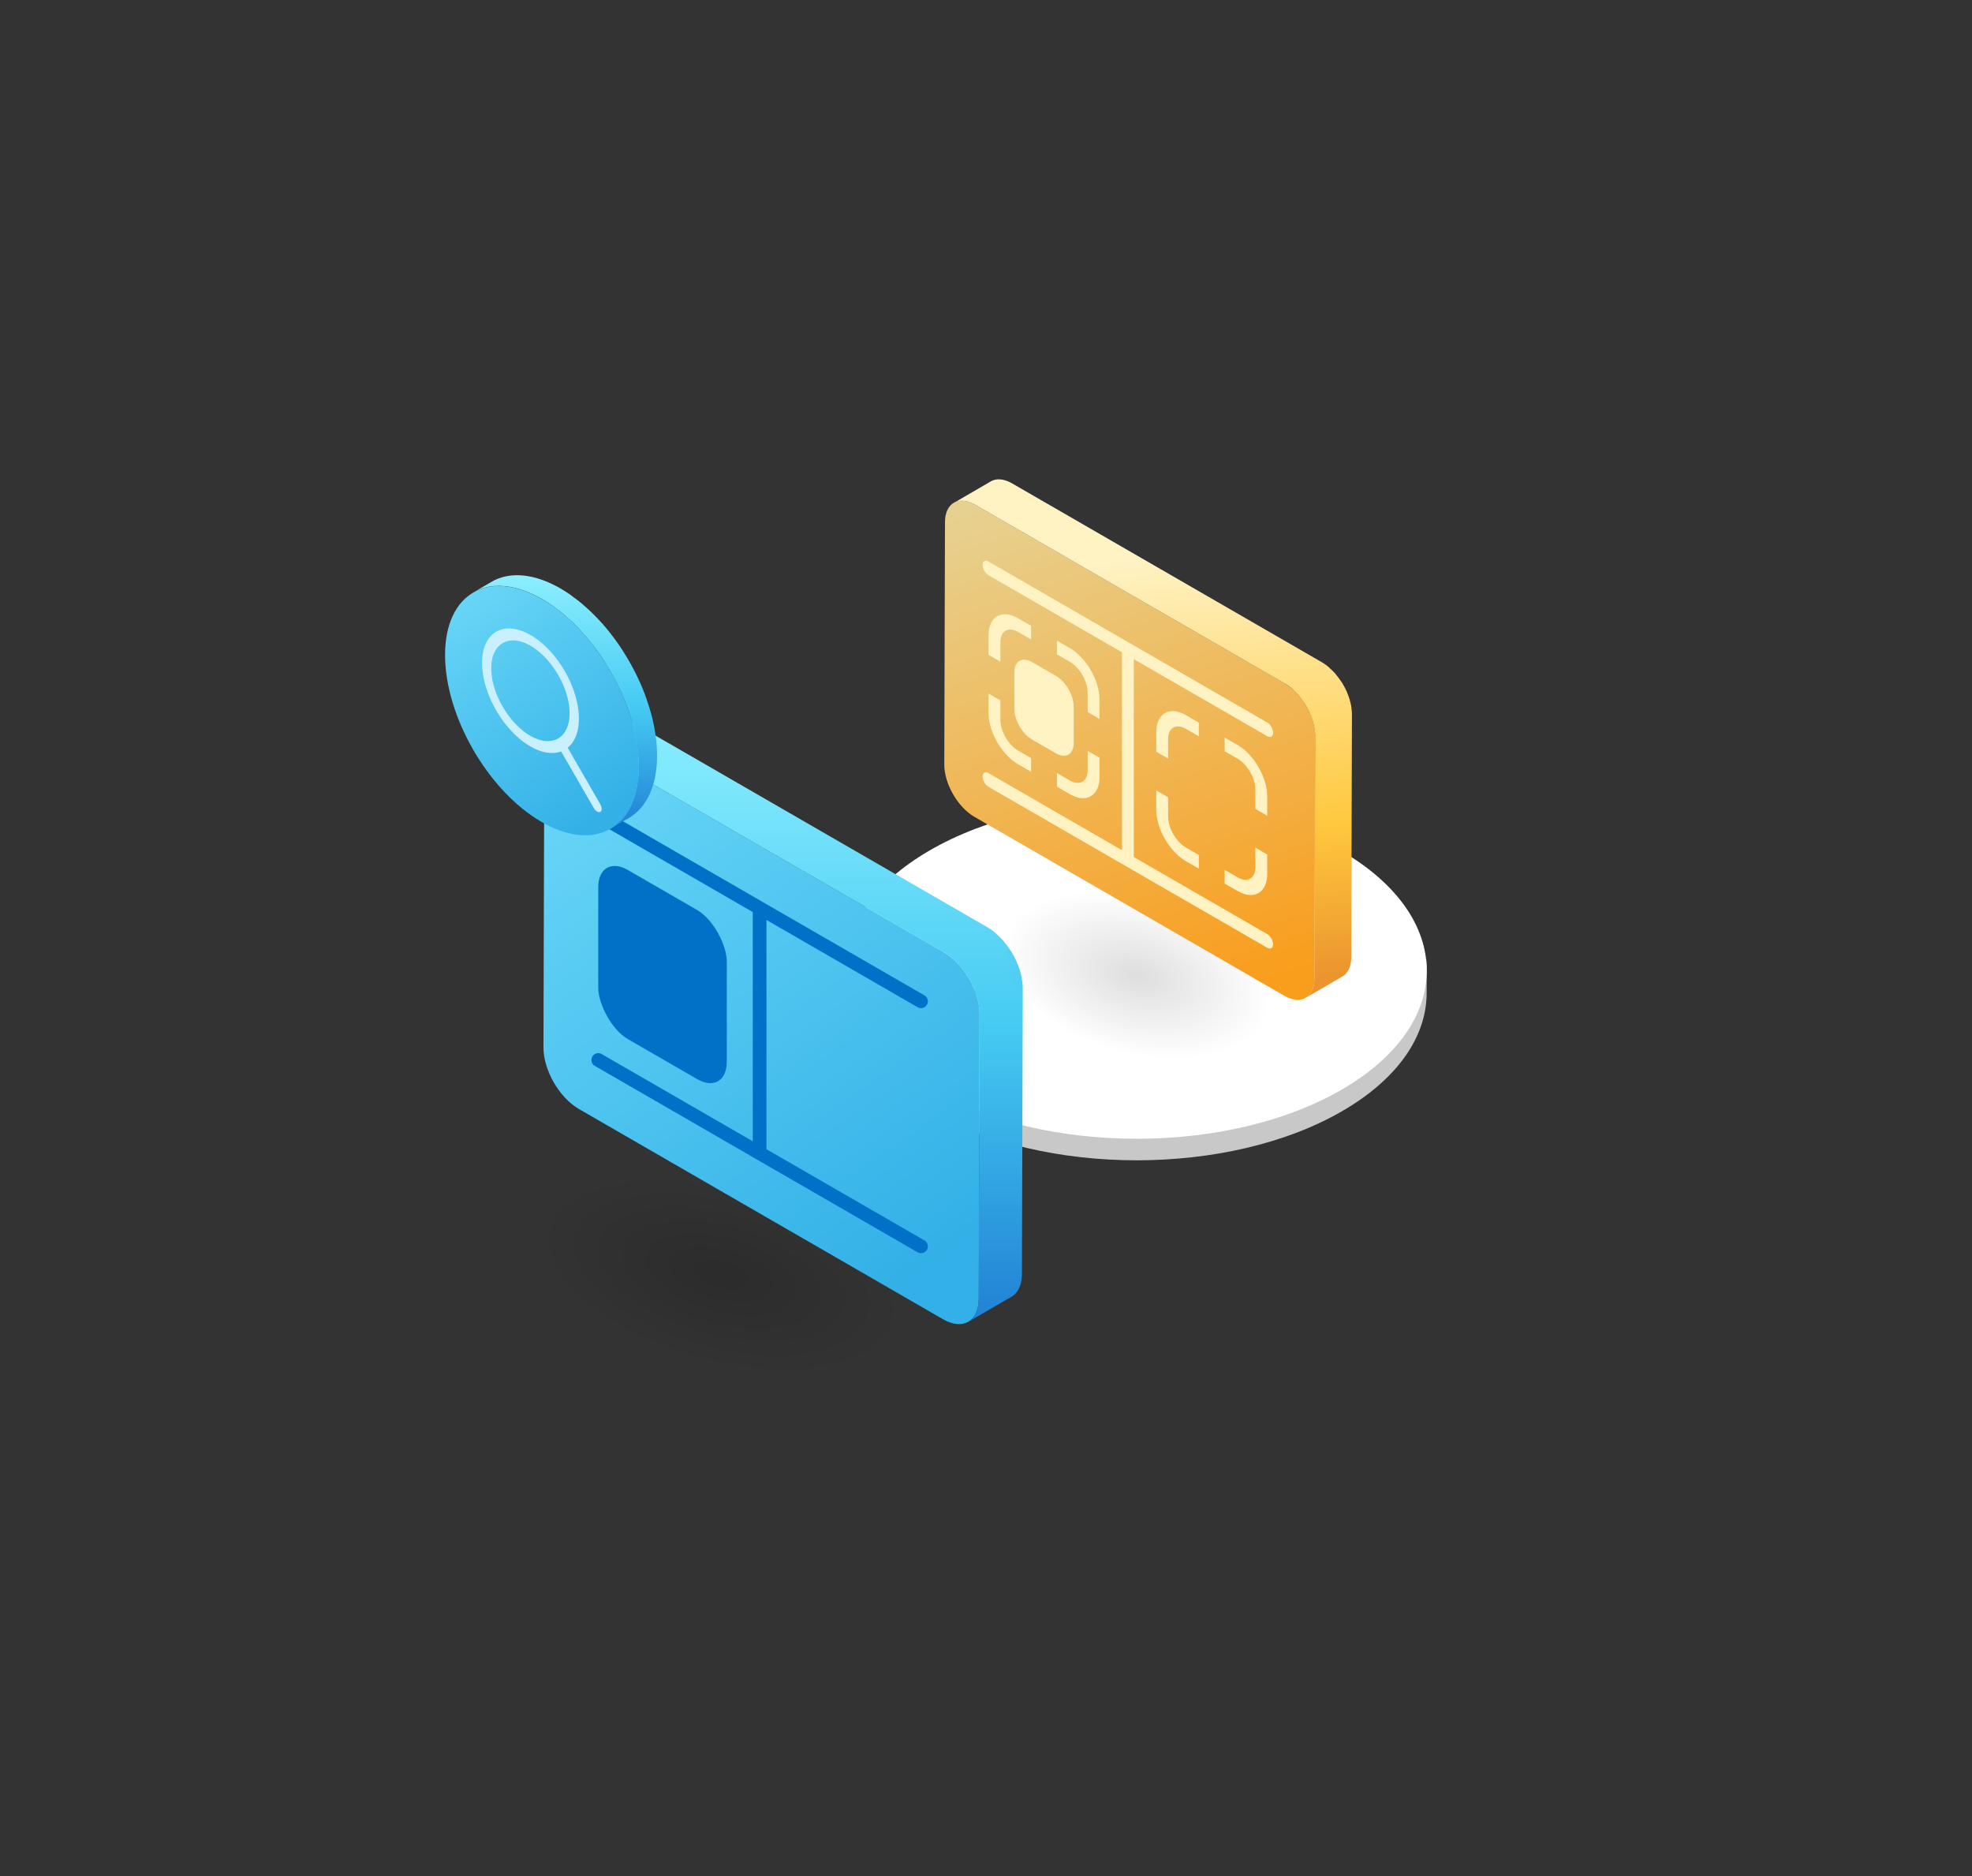 <svg xmlns="http://www.w3.org/2000/svg" fill="none" viewBox="-65 -70 288 274"><rect x="-65" y="-70" width="288" height="274" fill="#333333" stroke="none"/><path fill="#C8C8C8" d="m143.369 69.507-.016 5.548c-.018 6.231-4.131 12.453-12.349 17.208-16.532 9.564-43.44 9.565-60.09-.005-8.378-4.816-12.563-11.139-12.545-17.451l.016-5.549c-.018 6.312 4.167 12.635 12.546 17.451 16.65 9.57 43.557 9.57 60.089.005 8.218-4.754 12.331-10.976 12.349-17.207Z"/><path fill="#fff" d="M130.822 54.219c16.652 9.625 16.74 25.23.196 34.856-16.536 9.62-43.448 9.62-60.1-.005-16.653-9.625-16.741-25.23-.205-34.85 16.544-9.626 43.456-9.626 60.109-.001Z"/><path fill="url(#a)" d="M17.229 96.207H72.25v26.503H17.229z" transform="rotate(15 17.229 96.207)"/><path fill="url(#b)" d="M72.868 69.071c2.883 1.658 5.213 5.692 5.198 9.008l-.12 41.574c0 3.316-2.36 4.66-5.227 2.987L19.568 91.957c-2.883-1.658-5.214-5.692-5.199-9.023l.12-41.573c0-3.317 2.36-4.646 5.228-2.988l53.15 30.683v.015Z"/><path fill="url(#c)" d="M84.294 73.254c-.015-.12-.045-.24-.06-.359-.06-.283-.12-.567-.194-.851-.03-.12-.06-.24-.105-.359a9.883 9.883 0 0 0-.388-1.045l-.045-.135v-.03s-.045-.074-.06-.104c-.209-.478-.463-.926-.732-1.374a4.12 4.12 0 0 0-.284-.419 12.864 12.864 0 0 0-.761-1.016c-.06-.074-.12-.179-.195-.254-.03-.044-.074-.074-.12-.119a9.694 9.694 0 0 0-.686-.672c-.12-.105-.224-.224-.344-.329a8.03 8.03 0 0 0-1.12-.792L26.049 34.713c-1.449-.837-2.764-.911-3.705-.359l-6.319 3.675c.942-.552 2.256-.478 3.705.359L72.88 69.07c.39.224.763.493 1.121.792.12.105.224.224.344.329.239.209.463.433.687.687.105.12.21.239.314.373.269.329.522.657.761 1.016.09.135.195.284.27.418.268.448.522.911.731 1.375.015.044.045.09.06.134l.045.135c.15.343.269.687.388 1.045.045.12.075.24.105.359.075.284.15.567.194.851.015.12.045.24.06.359.06.388.09.776.09 1.15l-.12 41.573c0 1.659-.583 2.809-1.524 3.362l6.32-3.675c.94-.538 1.523-1.703 1.523-3.361l.12-41.574c0-.373-.03-.762-.09-1.15l.015-.015Z"/><rect width="19.672" height="22.696" x="-.866" y="-1.5" fill="#0171C8" stroke="#0171C8" stroke-width="2" rx="4" transform="matrix(-.866 -.5 0 -1 39.523 86.643)"/><path stroke="#0171C8" stroke-linecap="round" stroke-width="2" d="m22.37 49 47.139 27.216M22.37 84.784 69.508 112M45.938 62.608v35.784"/><path fill="url(#d)" d="M30.912 38.844a7.724 7.724 0 0 0-.047-.465 25.287 25.287 0 0 0-.494-3.04c-.01-.057-.02-.124-.038-.18a24.795 24.795 0 0 0-.428-1.596l-.142-.457c-.124-.389-.257-.779-.39-1.178-.057-.17-.123-.332-.18-.503-.162-.437-.342-.864-.523-1.301-.038-.095-.076-.19-.123-.295-.01-.028-.02-.057-.029-.076-.038-.085-.085-.161-.123-.247a33.914 33.914 0 0 0-.865-1.776c-.104-.21-.218-.409-.332-.618a30.3 30.3 0 0 0-.893-1.52l-.314-.513a37.007 37.007 0 0 0-1.301-1.89c-.086-.114-.171-.219-.257-.333-.38-.503-.77-.988-1.178-1.453-.076-.086-.133-.171-.209-.257-.095-.114-.2-.209-.294-.313a23.637 23.637 0 0 0-.817-.865l-.57-.57c-.285-.275-.589-.541-.883-.807-.19-.162-.371-.332-.561-.494a19.06 19.06 0 0 0-1.007-.779c-.171-.123-.332-.257-.494-.38a21.32 21.32 0 0 0-1.548-.997c-3.933-2.27-7.496-2.48-10.07-.988L4.123 16.51c2.574-1.492 6.137-1.283 10.07.988a19.44 19.44 0 0 1 1.548.997c.171.114.333.247.494.37.342.257.675.504 1.007.78.19.16.38.322.56.493.295.266.6.532.884.808.19.18.38.37.57.57.276.285.551.57.817.874.171.19.342.38.503.57.409.475.799.96 1.178 1.453.086.114.171.219.257.333.456.608.883 1.244 1.301 1.89l.314.513c.304.494.608 1.007.883 1.52.114.21.228.409.333.618.304.589.598 1.178.864 1.776.048.105.105.219.152.323.048.095.076.2.124.294.18.428.36.865.522 1.293.067.17.124.332.18.503.143.39.267.779.39 1.168l.143.456c.161.532.304 1.064.427 1.596.02.067.029.124.038.19.105.466.2.94.276 1.406.028.162.047.323.076.494.057.38.104.76.142 1.14.02.162.029.314.048.475.038.523.066 1.036.057 1.54-.01 4.464-1.587 7.599-4.133 9.071l2.68-1.558c2.536-1.472 4.113-4.616 4.132-9.072 0-.503-.02-1.026-.067-1.539h.02Z"/><path fill="url(#e)" d="M14.193 17.508C22.01 22.02 28.319 32.964 28.3 41.94c-.02 8.977-6.375 12.606-14.193 8.094C6.29 45.522-.019 34.579 0 25.602c.019-8.978 6.374-12.607 14.193-8.094Z"/><path fill="#C9F0FF" d="m22.677 47.451-4.77-8.265c1.017-.817 1.635-2.27 1.635-4.236.01-4.484-3.145-9.956-7.049-12.208-3.904-2.251-7.077-.437-7.087 4.047-.01 4.484 3.145 9.946 7.04 12.198 1.71.988 3.277 1.197 4.502.74l-.294-.512a1.797 1.797 0 0 1-.152-.342c.028.114.085.228.152.342l.294.513 4.77 8.264c.132.229.303.409.474.504.171.095.342.123.475.047.266-.142.266-.636 0-1.092h.01ZM12.445 37.438c-3.153-1.824-5.709-6.25-5.7-9.87.01-3.62 2.585-5.092 5.738-3.268 3.154 1.824 5.71 6.251 5.7 9.87-.01 3.62-2.584 5.092-5.738 3.268Zm4.209.684c.133-.076.304-.057.475.048-.171-.095-.342-.124-.475-.048Z"/><path fill="url(#f)" d="M77.37 49h57.742v32.996H77.37z" transform="rotate(15 77.37 49)"/><path fill="url(#g)" d="M122.661 29.828c2.452 1.41 4.434 4.84 4.421 7.66l-.101 35.359c0 2.82-2.008 3.964-4.447 2.54L77.33 49.293c-2.453-1.41-4.434-4.84-4.422-7.674L73.01 6.26c0-2.82 2.007-3.951 4.447-2.541l45.204 26.096v.013Z"/><path fill="url(#h)" d="M132.38 33.385c-.013-.101-.038-.203-.051-.305-.05-.241-.101-.483-.165-.724a2.703 2.703 0 0 0-.089-.305 8.424 8.424 0 0 0-.33-.89l-.038-.114v-.025s-.038-.063-.051-.089a10.279 10.279 0 0 0-.623-1.169 3.444 3.444 0 0 0-.241-.355 10.813 10.813 0 0 0-.648-.864c-.051-.064-.102-.153-.165-.216-.025-.038-.064-.064-.102-.102a8.176 8.176 0 0 0-.584-.572c-.102-.089-.191-.19-.292-.28a6.86 6.86 0 0 0-.953-.673L82.843.606c-1.232-.711-2.35-.775-3.15-.305l-5.375 3.126c.8-.47 1.919-.407 3.151.305l45.205 26.096c.33.19.648.42.952.673.102.09.191.19.293.28.203.178.393.368.584.584.089.102.178.203.267.318.229.28.445.559.648.864.076.114.165.241.229.356.228.38.444.775.622 1.168.013.038.038.077.051.115l.038.114c.127.292.229.584.33.89.038.101.064.203.089.304.064.242.127.483.165.724.013.102.039.204.051.305.051.33.076.661.076.979l-.101 35.358c0 1.41-.496 2.388-1.296 2.858l5.374-3.125c.801-.458 1.296-1.449 1.296-2.859l.102-35.358a6.45 6.45 0 0 0-.077-.978l.013-.013Z"/><path fill="#FFF2C3" fill-rule="evenodd" d="M79.369 12c-.478-.276-.866-.052-.866.5s.388 1.224.866 1.5l19.486 11.25v28.898l-19.486-11.25c-.478-.276-.866-.052-.866.5 0 .553.388 1.224.866 1.5l40.703 23.5c.478.277.866.053.866-.5 0-.552-.388-1.223-.866-1.5l-19.485-11.25V26.25l19.485 11.25c.478.276.866.052.866-.5s-.388-1.224-.866-1.5L99.72 23.75 79.37 12ZM94.71 34.475l.866.5v-2.831c0-2.762-1.939-6.12-4.33-7.5l-1.887-1.09v2l1.887 1.09c1.435.828 2.598 2.843 2.598 4.5v2.83l.866.5Zm0 5.662.866.5v2.83c0 2.762-1.939 3.882-4.33 2.5l-1.887-1.088v-2l1.887 1.089c1.435.828 2.598.157 2.598-1.5v-2.831l.866.5ZM85.587 41.7v1L83.7 41.611c-2.391-1.38-4.33-4.738-4.33-7.5v-2.83l.866.5.866.5v2.83c0 1.657 1.163 3.672 2.598 4.5l1.887 1.09v1Zm-5.35-15.582-.867-.5v-2.83c0-2.762 1.939-3.881 4.33-2.5l1.887 1.088v2L83.7 22.288c-1.435-.828-2.598-.156-2.598 1.5v2.831l-.866-.5Zm8.973 13.887c1.435.828 2.598.157 2.598-1.5V33.19c0-1.657-1.163-3.671-2.598-4.5l-3.472-2.004c-1.435-.829-2.598-.157-2.598 1.5V33.5c0 1.657 1.163 3.672 2.598 4.5l3.472 2.005Zm30.86 9.113-.866-.5-.866-.5v-2.83c0-1.657-1.163-3.672-2.598-4.5l-1.886-1.09v-2l1.886 1.09c2.391 1.38 4.33 4.738 4.33 7.5v2.83Zm0 5.662-.866-.5-.866-.5v2.831c0 1.657-1.163 2.329-2.598 1.5l-1.886-1.089v2l1.886 1.09c2.391 1.38 4.33.26 4.33-2.5V54.78Zm-9.989 2.064v-2l-1.887-1.089c-1.435-.829-2.598-2.843-2.598-4.5v-2.831l-.866-.5-.866-.5v2.831c0 2.761 1.939 6.12 4.33 7.5l1.887 1.09Zm-6.217-17.082.866.5.866.5V37.93c0-1.657 1.163-2.328 2.598-1.5l1.887 1.089v-2l-1.887-1.09c-2.391-1.38-4.33-.26-4.33 2.5v2.832Z" clip-rule="evenodd"/><defs><linearGradient id="b" x1="17.96" x2="71.666" y1="42.205" y2="119.522" gradientUnits="userSpaceOnUse"><stop stop-color="#68D6F7"/><stop offset=".958" stop-color="#32B0E7"/></linearGradient><linearGradient id="c" x1="50.141" x2="50.141" y1="123.028" y2="34" gradientUnits="userSpaceOnUse"><stop stop-color="#2081D4"/><stop offset=".479" stop-color="#45CAF2"/><stop offset="1" stop-color="#8CEFFF"/></linearGradient><linearGradient id="d" x1="17.519" x2="17.519" y1="51.013" y2="14" gradientUnits="userSpaceOnUse"><stop stop-color="#2081D4"/><stop offset=".479" stop-color="#45CAF2"/><stop offset="1" stop-color="#8CEFFF"/></linearGradient><linearGradient id="e" x1="1.595" x2="24.037" y1="17.499" y2="51.287" gradientUnits="userSpaceOnUse"><stop stop-color="#68D6F7"/><stop offset=".958" stop-color="#32B0E7"/></linearGradient><linearGradient id="g" x1="70.758" x2="95.558" y1="6.428" y2="81.557" gradientUnits="userSpaceOnUse"><stop stop-color="#E7D190"/><stop offset="1" stop-color="#F99D1C"/></linearGradient><linearGradient id="h" x1="122.766" x2="127.348" y1="10.4" y2="72.539" gradientUnits="userSpaceOnUse"><stop stop-color="#FFF2C3"/><stop offset=".646" stop-color="#FFC83E"/><stop offset="1" stop-color="#EC952E"/></linearGradient><radialGradient id="a" cx="0" cy="0" r="1" gradientTransform="matrix(0 13.252 -27.51 0 44.739 109.458)" gradientUnits="userSpaceOnUse"><stop stop-opacity=".15"/><stop offset="1" stop-opacity="0"/></radialGradient><radialGradient id="f" cx="0" cy="0" r="1" gradientTransform="matrix(-.015 11.487 -20.103 -.026 106.241 65.498)" gradientUnits="userSpaceOnUse"><stop stop-opacity=".13"/><stop offset="1" stop-opacity="0"/></radialGradient></defs></svg>